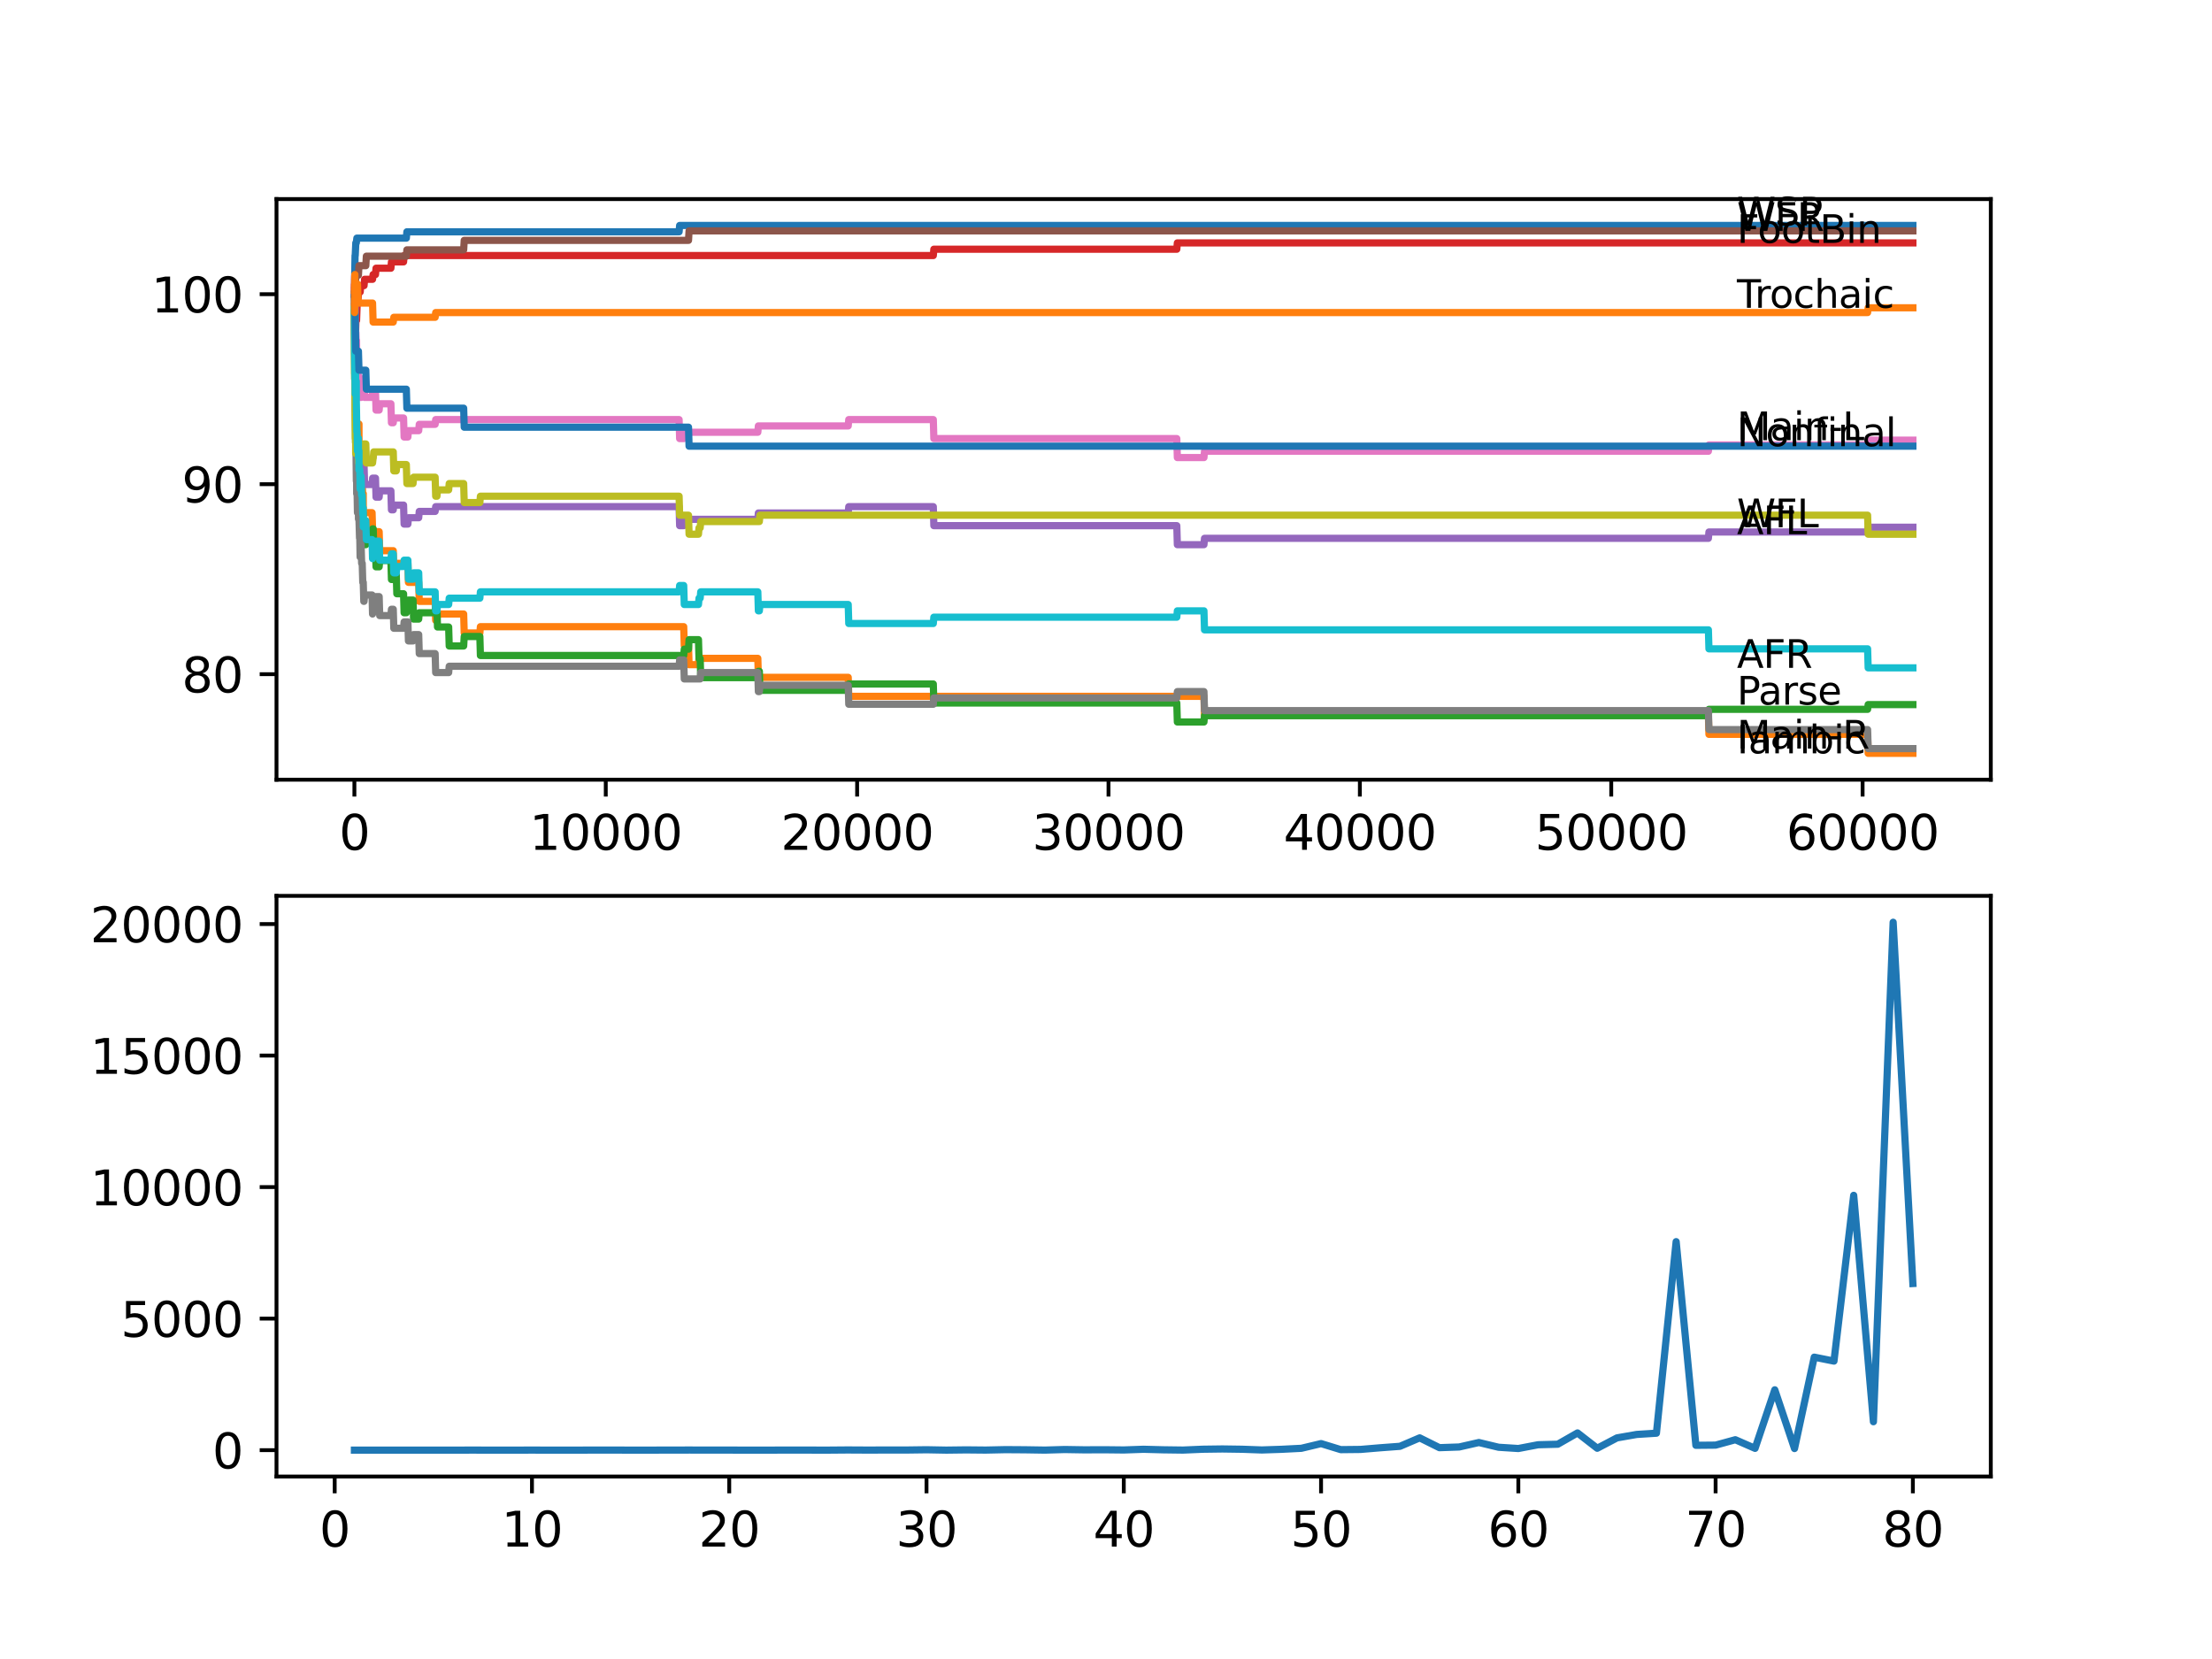 <?xml version="1.0" encoding="utf-8" standalone="no"?>
<!DOCTYPE svg PUBLIC "-//W3C//DTD SVG 1.1//EN"
  "http://www.w3.org/Graphics/SVG/1.1/DTD/svg11.dtd">
<svg xmlns:xlink="http://www.w3.org/1999/xlink" width="460.8pt" height="345.6pt" viewBox="0 0 460.8 345.6" xmlns="http://www.w3.org/2000/svg" version="1.1">
 <defs>
  <style type="text/css">*{stroke-linejoin: round; stroke-linecap: butt}</style>
 </defs>
 <g id="figure_1">
  <g id="patch_1">
   <path d="M 0 345.6 
L 460.8 345.6 
L 460.8 0 
L 0 0 
z
" style="fill: #ffffff"/>
  </g>
  <g id="axes_1">
   <g id="patch_2">
    <path d="M 57.6 162.432 
L 414.72 162.432 
L 414.72 41.472 
L 57.6 41.472 
z
" style="fill: #ffffff"/>
   </g>
   <g id="matplotlib.axis_1">
    <g id="xtick_1">
     <g id="line2d_1">
      <defs>
       <path id="m7c40f6a320" d="M 0 0 
L 0 3.5 
" style="stroke: #000000; stroke-width: 0.8"/>
      </defs>
      <g>
       <use xlink:href="#m7c40f6a320" x="73.827" y="162.432" style="stroke: #000000; stroke-width: 0.8"/>
      </g>
     </g>
     <g id="text_1">
      <!-- 0 -->
      <g transform="translate(70.646 177.03)scale(0.1 -0.1)">
       <defs>
        <path id="DejaVuSans-30" d="M 2034 4250 
Q 1547 4250 1301 3770 
Q 1056 3291 1056 2328 
Q 1056 1369 1301 889 
Q 1547 409 2034 409 
Q 2525 409 2770 889 
Q 3016 1369 3016 2328 
Q 3016 3291 2770 3770 
Q 2525 4250 2034 4250 
z
M 2034 4750 
Q 2819 4750 3233 4129 
Q 3647 3509 3647 2328 
Q 3647 1150 3233 529 
Q 2819 -91 2034 -91 
Q 1250 -91 836 529 
Q 422 1150 422 2328 
Q 422 3509 836 4129 
Q 1250 4750 2034 4750 
z
" transform="scale(0.016)"/>
       </defs>
       <use xlink:href="#DejaVuSans-30"/>
      </g>
     </g>
    </g>
    <g id="xtick_2">
     <g id="line2d_2">
      <g>
       <use xlink:href="#m7c40f6a320" x="126.192" y="162.432" style="stroke: #000000; stroke-width: 0.8"/>
      </g>
     </g>
     <g id="text_2">
      <!-- 10000 -->
      <g transform="translate(110.286 177.03)scale(0.1 -0.1)">
       <defs>
        <path id="DejaVuSans-31" d="M 794 531 
L 1825 531 
L 1825 4091 
L 703 3866 
L 703 4441 
L 1819 4666 
L 2450 4666 
L 2450 531 
L 3481 531 
L 3481 0 
L 794 0 
L 794 531 
z
" transform="scale(0.016)"/>
       </defs>
       <use xlink:href="#DejaVuSans-31"/>
       <use xlink:href="#DejaVuSans-30" x="63.623"/>
       <use xlink:href="#DejaVuSans-30" x="127.246"/>
       <use xlink:href="#DejaVuSans-30" x="190.869"/>
       <use xlink:href="#DejaVuSans-30" x="254.492"/>
      </g>
     </g>
    </g>
    <g id="xtick_3">
     <g id="line2d_3">
      <g>
       <use xlink:href="#m7c40f6a320" x="178.556" y="162.432" style="stroke: #000000; stroke-width: 0.8"/>
      </g>
     </g>
     <g id="text_3">
      <!-- 20000 -->
      <g transform="translate(162.65 177.03)scale(0.1 -0.1)">
       <defs>
        <path id="DejaVuSans-32" d="M 1228 531 
L 3431 531 
L 3431 0 
L 469 0 
L 469 531 
Q 828 903 1448 1529 
Q 2069 2156 2228 2338 
Q 2531 2678 2651 2914 
Q 2772 3150 2772 3378 
Q 2772 3750 2511 3984 
Q 2250 4219 1831 4219 
Q 1534 4219 1204 4116 
Q 875 4013 500 3803 
L 500 4441 
Q 881 4594 1212 4672 
Q 1544 4750 1819 4750 
Q 2544 4750 2975 4387 
Q 3406 4025 3406 3419 
Q 3406 3131 3298 2873 
Q 3191 2616 2906 2266 
Q 2828 2175 2409 1742 
Q 1991 1309 1228 531 
z
" transform="scale(0.016)"/>
       </defs>
       <use xlink:href="#DejaVuSans-32"/>
       <use xlink:href="#DejaVuSans-30" x="63.623"/>
       <use xlink:href="#DejaVuSans-30" x="127.246"/>
       <use xlink:href="#DejaVuSans-30" x="190.869"/>
       <use xlink:href="#DejaVuSans-30" x="254.492"/>
      </g>
     </g>
    </g>
    <g id="xtick_4">
     <g id="line2d_4">
      <g>
       <use xlink:href="#m7c40f6a320" x="230.921" y="162.432" style="stroke: #000000; stroke-width: 0.8"/>
      </g>
     </g>
     <g id="text_4">
      <!-- 30000 -->
      <g transform="translate(215.015 177.03)scale(0.1 -0.1)">
       <defs>
        <path id="DejaVuSans-33" d="M 2597 2516 
Q 3050 2419 3304 2112 
Q 3559 1806 3559 1356 
Q 3559 666 3084 287 
Q 2609 -91 1734 -91 
Q 1441 -91 1130 -33 
Q 819 25 488 141 
L 488 750 
Q 750 597 1062 519 
Q 1375 441 1716 441 
Q 2309 441 2620 675 
Q 2931 909 2931 1356 
Q 2931 1769 2642 2001 
Q 2353 2234 1838 2234 
L 1294 2234 
L 1294 2753 
L 1863 2753 
Q 2328 2753 2575 2939 
Q 2822 3125 2822 3475 
Q 2822 3834 2567 4026 
Q 2313 4219 1838 4219 
Q 1578 4219 1281 4162 
Q 984 4106 628 3988 
L 628 4550 
Q 988 4650 1302 4700 
Q 1616 4750 1894 4750 
Q 2613 4750 3031 4423 
Q 3450 4097 3450 3541 
Q 3450 3153 3228 2886 
Q 3006 2619 2597 2516 
z
" transform="scale(0.016)"/>
       </defs>
       <use xlink:href="#DejaVuSans-33"/>
       <use xlink:href="#DejaVuSans-30" x="63.623"/>
       <use xlink:href="#DejaVuSans-30" x="127.246"/>
       <use xlink:href="#DejaVuSans-30" x="190.869"/>
       <use xlink:href="#DejaVuSans-30" x="254.492"/>
      </g>
     </g>
    </g>
    <g id="xtick_5">
     <g id="line2d_5">
      <g>
       <use xlink:href="#m7c40f6a320" x="283.285" y="162.432" style="stroke: #000000; stroke-width: 0.8"/>
      </g>
     </g>
     <g id="text_5">
      <!-- 40000 -->
      <g transform="translate(267.379 177.03)scale(0.1 -0.1)">
       <defs>
        <path id="DejaVuSans-34" d="M 2419 4116 
L 825 1625 
L 2419 1625 
L 2419 4116 
z
M 2253 4666 
L 3047 4666 
L 3047 1625 
L 3713 1625 
L 3713 1100 
L 3047 1100 
L 3047 0 
L 2419 0 
L 2419 1100 
L 313 1100 
L 313 1709 
L 2253 4666 
z
" transform="scale(0.016)"/>
       </defs>
       <use xlink:href="#DejaVuSans-34"/>
       <use xlink:href="#DejaVuSans-30" x="63.623"/>
       <use xlink:href="#DejaVuSans-30" x="127.246"/>
       <use xlink:href="#DejaVuSans-30" x="190.869"/>
       <use xlink:href="#DejaVuSans-30" x="254.492"/>
      </g>
     </g>
    </g>
    <g id="xtick_6">
     <g id="line2d_6">
      <g>
       <use xlink:href="#m7c40f6a320" x="335.65" y="162.432" style="stroke: #000000; stroke-width: 0.8"/>
      </g>
     </g>
     <g id="text_6">
      <!-- 50000 -->
      <g transform="translate(319.744 177.03)scale(0.1 -0.1)">
       <defs>
        <path id="DejaVuSans-35" d="M 691 4666 
L 3169 4666 
L 3169 4134 
L 1269 4134 
L 1269 2991 
Q 1406 3038 1543 3061 
Q 1681 3084 1819 3084 
Q 2600 3084 3056 2656 
Q 3513 2228 3513 1497 
Q 3513 744 3044 326 
Q 2575 -91 1722 -91 
Q 1428 -91 1123 -41 
Q 819 9 494 109 
L 494 744 
Q 775 591 1075 516 
Q 1375 441 1709 441 
Q 2250 441 2565 725 
Q 2881 1009 2881 1497 
Q 2881 1984 2565 2268 
Q 2250 2553 1709 2553 
Q 1456 2553 1204 2497 
Q 953 2441 691 2322 
L 691 4666 
z
" transform="scale(0.016)"/>
       </defs>
       <use xlink:href="#DejaVuSans-35"/>
       <use xlink:href="#DejaVuSans-30" x="63.623"/>
       <use xlink:href="#DejaVuSans-30" x="127.246"/>
       <use xlink:href="#DejaVuSans-30" x="190.869"/>
       <use xlink:href="#DejaVuSans-30" x="254.492"/>
      </g>
     </g>
    </g>
    <g id="xtick_7">
     <g id="line2d_7">
      <g>
       <use xlink:href="#m7c40f6a320" x="388.014" y="162.432" style="stroke: #000000; stroke-width: 0.8"/>
      </g>
     </g>
     <g id="text_7">
      <!-- 60000 -->
      <g transform="translate(372.108 177.03)scale(0.1 -0.1)">
       <defs>
        <path id="DejaVuSans-36" d="M 2113 2584 
Q 1688 2584 1439 2293 
Q 1191 2003 1191 1497 
Q 1191 994 1439 701 
Q 1688 409 2113 409 
Q 2538 409 2786 701 
Q 3034 994 3034 1497 
Q 3034 2003 2786 2293 
Q 2538 2584 2113 2584 
z
M 3366 4563 
L 3366 3988 
Q 3128 4100 2886 4159 
Q 2644 4219 2406 4219 
Q 1781 4219 1451 3797 
Q 1122 3375 1075 2522 
Q 1259 2794 1537 2939 
Q 1816 3084 2150 3084 
Q 2853 3084 3261 2657 
Q 3669 2231 3669 1497 
Q 3669 778 3244 343 
Q 2819 -91 2113 -91 
Q 1303 -91 875 529 
Q 447 1150 447 2328 
Q 447 3434 972 4092 
Q 1497 4750 2381 4750 
Q 2619 4750 2861 4703 
Q 3103 4656 3366 4563 
z
" transform="scale(0.016)"/>
       </defs>
       <use xlink:href="#DejaVuSans-36"/>
       <use xlink:href="#DejaVuSans-30" x="63.623"/>
       <use xlink:href="#DejaVuSans-30" x="127.246"/>
       <use xlink:href="#DejaVuSans-30" x="190.869"/>
       <use xlink:href="#DejaVuSans-30" x="254.492"/>
      </g>
     </g>
    </g>
   </g>
   <g id="matplotlib.axis_2">
    <g id="ytick_1">
     <g id="line2d_8">
      <defs>
       <path id="m84efe29b9f" d="M 0 0 
L -3.5 0 
" style="stroke: #000000; stroke-width: 0.8"/>
      </defs>
      <g>
       <use xlink:href="#m84efe29b9f" x="57.6" y="140.443" style="stroke: #000000; stroke-width: 0.8"/>
      </g>
     </g>
     <g id="text_8">
      <!-- 80 -->
      <g transform="translate(37.875 144.242)scale(0.1 -0.1)">
       <defs>
        <path id="DejaVuSans-38" d="M 2034 2216 
Q 1584 2216 1326 1975 
Q 1069 1734 1069 1313 
Q 1069 891 1326 650 
Q 1584 409 2034 409 
Q 2484 409 2743 651 
Q 3003 894 3003 1313 
Q 3003 1734 2745 1975 
Q 2488 2216 2034 2216 
z
M 1403 2484 
Q 997 2584 770 2862 
Q 544 3141 544 3541 
Q 544 4100 942 4425 
Q 1341 4750 2034 4750 
Q 2731 4750 3128 4425 
Q 3525 4100 3525 3541 
Q 3525 3141 3298 2862 
Q 3072 2584 2669 2484 
Q 3125 2378 3379 2068 
Q 3634 1759 3634 1313 
Q 3634 634 3220 271 
Q 2806 -91 2034 -91 
Q 1263 -91 848 271 
Q 434 634 434 1313 
Q 434 1759 690 2068 
Q 947 2378 1403 2484 
z
M 1172 3481 
Q 1172 3119 1398 2916 
Q 1625 2713 2034 2713 
Q 2441 2713 2670 2916 
Q 2900 3119 2900 3481 
Q 2900 3844 2670 4047 
Q 2441 4250 2034 4250 
Q 1625 4250 1398 4047 
Q 1172 3844 1172 3481 
z
" transform="scale(0.016)"/>
       </defs>
       <use xlink:href="#DejaVuSans-38"/>
       <use xlink:href="#DejaVuSans-30" x="63.623"/>
      </g>
     </g>
    </g>
    <g id="ytick_2">
     <g id="line2d_9">
      <g>
       <use xlink:href="#m84efe29b9f" x="57.6" y="100.864" style="stroke: #000000; stroke-width: 0.8"/>
      </g>
     </g>
     <g id="text_9">
      <!-- 90 -->
      <g transform="translate(37.875 104.663)scale(0.1 -0.1)">
       <defs>
        <path id="DejaVuSans-39" d="M 703 97 
L 703 672 
Q 941 559 1184 500 
Q 1428 441 1663 441 
Q 2288 441 2617 861 
Q 2947 1281 2994 2138 
Q 2813 1869 2534 1725 
Q 2256 1581 1919 1581 
Q 1219 1581 811 2004 
Q 403 2428 403 3163 
Q 403 3881 828 4315 
Q 1253 4750 1959 4750 
Q 2769 4750 3195 4129 
Q 3622 3509 3622 2328 
Q 3622 1225 3098 567 
Q 2575 -91 1691 -91 
Q 1453 -91 1209 -44 
Q 966 3 703 97 
z
M 1959 2075 
Q 2384 2075 2632 2365 
Q 2881 2656 2881 3163 
Q 2881 3666 2632 3958 
Q 2384 4250 1959 4250 
Q 1534 4250 1286 3958 
Q 1038 3666 1038 3163 
Q 1038 2656 1286 2365 
Q 1534 2075 1959 2075 
z
" transform="scale(0.016)"/>
       </defs>
       <use xlink:href="#DejaVuSans-39"/>
       <use xlink:href="#DejaVuSans-30" x="63.623"/>
      </g>
     </g>
    </g>
    <g id="ytick_3">
     <g id="line2d_10">
      <g>
       <use xlink:href="#m84efe29b9f" x="57.6" y="61.285" style="stroke: #000000; stroke-width: 0.8"/>
      </g>
     </g>
     <g id="text_10">
      <!-- 100 -->
      <g transform="translate(31.512 65.084)scale(0.1 -0.1)">
       <use xlink:href="#DejaVuSans-31"/>
       <use xlink:href="#DejaVuSans-30" x="63.623"/>
       <use xlink:href="#DejaVuSans-30" x="127.246"/>
      </g>
     </g>
    </g>
   </g>
   <g id="line2d_11">
    <path d="M 73.833 60.493 
L 73.838 60.493 
L 73.964 53.237 
L 74 53.237 
L 74.121 50.598 
L 74.225 50.598 
L 74.341 49.609 
L 84.646 49.609 
L 84.761 48.289 
L 141.467 48.289 
L 141.582 46.97 
L 398.487 46.97 
L 398.487 46.97 
" clip-path="url(#p6750ab614d)" style="fill: none; stroke: #1f77b4; stroke-width: 1.5; stroke-linecap: square"/>
   </g>
   <g id="line2d_12">
    <path d="M 73.833 65.242 
L 73.848 65.242 
L 73.88 63.264 
L 73.979 83.053 
L 74 83.053 
L 74.074 81.734 
L 74.079 85.692 
L 74.1 85.692 
L 74.22 85.692 
L 74.335 89.65 
L 74.393 89.65 
L 74.477 93.607 
L 74.503 89.65 
L 74.744 89.65 
L 74.781 88.33 
L 74.786 92.288 
L 74.843 92.288 
L 74.953 92.288 
L 75.069 96.246 
L 75.22 96.246 
L 75.336 100.204 
L 75.456 100.204 
L 75.571 104.162 
L 75.634 104.162 
L 75.671 102.843 
L 75.676 106.8 
L 75.734 106.8 
L 77.509 106.8 
L 77.624 110.758 
L 78.985 110.758 
L 79.101 114.716 
L 81.923 114.716 
L 82.038 118.674 
L 82.551 118.674 
L 82.667 117.355 
L 84.971 117.355 
L 85.086 121.313 
L 87.222 121.313 
L 87.338 125.271 
L 90.647 125.271 
L 90.762 129.229 
L 91.024 129.229 
L 91.139 127.909 
L 96.59 127.909 
L 96.706 131.867 
L 99.963 131.867 
L 100.078 130.548 
L 142.43 130.548 
L 142.545 134.506 
L 143.43 134.506 
L 143.546 138.464 
L 145.504 138.464 
L 145.619 137.144 
L 157.867 137.144 
L 157.982 141.102 
L 176.698 141.102 
L 176.813 145.06 
L 250.804 145.06 
L 250.919 149.018 
L 355.889 149.018 
L 356.004 152.976 
L 389.056 152.976 
L 389.172 156.934 
L 398.487 156.934 
L 398.487 156.934 
" clip-path="url(#p6750ab614d)" style="fill: none; stroke: #ff7f0e; stroke-width: 1.5; stroke-linecap: square"/>
   </g>
   <g id="line2d_13">
    <path d="M 73.833 60.493 
L 73.89 78.963 
L 73.964 76.325 
L 73.974 76.325 
L 74.074 92.156 
L 74.1 90.045 
L 74.142 90.045 
L 74.22 94.003 
L 74.252 91.694 
L 74.278 91.694 
L 74.393 95.652 
L 74.466 94.333 
L 74.472 98.291 
L 74.493 98.291 
L 74.602 98.291 
L 74.665 102.249 
L 74.712 100.27 
L 74.744 100.27 
L 74.781 104.228 
L 74.854 102.908 
L 74.953 102.908 
L 75.021 101.589 
L 75.027 105.547 
L 75.037 105.547 
L 75.152 109.505 
L 75.22 109.505 
L 75.336 108.186 
L 75.456 108.186 
L 75.571 106.866 
L 75.634 106.866 
L 75.671 110.824 
L 75.744 109.505 
L 75.838 109.505 
L 75.953 113.463 
L 76.205 113.463 
L 76.32 111.484 
L 77.509 111.484 
L 77.624 110.165 
L 77.75 110.165 
L 77.865 114.123 
L 78.221 114.123 
L 78.336 118.08 
L 78.985 118.08 
L 79.101 116.761 
L 81.431 116.761 
L 81.546 120.719 
L 81.923 120.719 
L 82.038 119.73 
L 82.551 119.73 
L 82.667 123.687 
L 84.07 123.687 
L 84.185 127.645 
L 84.646 127.645 
L 84.761 126.326 
L 84.971 126.326 
L 85.086 125.007 
L 86.044 125.007 
L 86.159 128.965 
L 87.222 128.965 
L 87.338 127.645 
L 90.647 127.645 
L 90.762 126.656 
L 91.024 126.656 
L 91.139 130.614 
L 93.464 130.614 
L 93.579 134.572 
L 96.59 134.572 
L 96.706 132.593 
L 99.963 132.593 
L 100.078 136.551 
L 142.43 136.551 
L 142.545 135.231 
L 143.43 135.231 
L 143.546 133.252 
L 145.504 133.252 
L 145.619 137.21 
L 145.86 137.21 
L 145.975 141.168 
L 157.867 141.168 
L 157.982 139.849 
L 158.187 139.849 
L 158.302 143.807 
L 176.698 143.807 
L 176.813 142.487 
L 194.423 142.487 
L 194.538 146.445 
L 245.148 146.445 
L 245.264 150.403 
L 250.804 150.403 
L 250.919 149.084 
L 355.889 149.084 
L 356.004 147.765 
L 389.056 147.765 
L 389.172 146.775 
L 398.487 146.775 
L 398.487 146.775 
" clip-path="url(#p6750ab614d)" style="fill: none; stroke: #2ca02c; stroke-width: 1.5; stroke-linecap: square"/>
   </g>
   <g id="line2d_14">
    <path d="M 73.833 61.285 
L 73.843 61.285 
L 73.854 59.306 
L 73.901 69.86 
L 73.906 69.86 
L 73.911 69.86 
L 73.995 74.148 
L 74.021 71.509 
L 74.147 66.76 
L 74.278 66.76 
L 74.398 63.461 
L 74.466 63.461 
L 74.582 62.142 
L 74.602 62.142 
L 74.718 60.823 
L 75.037 60.823 
L 75.152 59.504 
L 75.838 59.504 
L 75.953 58.184 
L 77.608 58.184 
L 77.723 57.195 
L 78.221 57.195 
L 78.336 55.875 
L 81.431 55.875 
L 81.546 54.556 
L 84.07 54.556 
L 84.185 53.237 
L 194.423 53.237 
L 194.538 51.918 
L 245.148 51.918 
L 245.264 50.598 
L 398.487 50.598 
L 398.487 50.598 
" clip-path="url(#p6750ab614d)" style="fill: none; stroke: #d62728; stroke-width: 1.5; stroke-linecap: square"/>
   </g>
   <g id="line2d_15">
    <path d="M 73.833 60.493 
L 73.875 60.493 
L 74.011 80.283 
L 74.021 80.283 
L 74.147 91.365 
L 74.22 91.365 
L 74.278 89.056 
L 74.283 93.014 
L 74.32 93.014 
L 74.393 93.014 
L 74.466 91.694 
L 74.472 95.652 
L 74.493 95.652 
L 74.602 95.652 
L 74.718 99.61 
L 74.781 99.61 
L 74.896 98.291 
L 74.953 98.291 
L 75.037 96.972 
L 75.042 100.93 
L 75.053 100.93 
L 75.22 100.93 
L 75.336 99.61 
L 75.456 99.61 
L 75.571 98.291 
L 75.671 98.291 
L 75.786 96.972 
L 75.838 96.972 
L 75.953 100.93 
L 77.509 100.93 
L 77.624 99.61 
L 78.221 99.61 
L 78.336 103.568 
L 78.985 103.568 
L 79.101 102.249 
L 81.431 102.249 
L 81.546 106.207 
L 81.923 106.207 
L 82.038 105.217 
L 84.07 105.217 
L 84.185 109.175 
L 84.971 109.175 
L 85.086 107.856 
L 87.222 107.856 
L 87.338 106.537 
L 90.647 106.537 
L 90.762 105.547 
L 141.467 105.547 
L 141.582 109.505 
L 142.43 109.505 
L 142.545 108.186 
L 157.867 108.186 
L 157.982 106.866 
L 176.698 106.866 
L 176.813 105.547 
L 194.423 105.547 
L 194.538 109.505 
L 245.148 109.505 
L 245.264 113.463 
L 250.804 113.463 
L 250.919 112.144 
L 355.889 112.144 
L 356.004 110.824 
L 389.056 110.824 
L 389.172 109.835 
L 398.487 109.835 
L 398.487 109.835 
" clip-path="url(#p6750ab614d)" style="fill: none; stroke: #9467bd; stroke-width: 1.5; stroke-linecap: square"/>
   </g>
   <g id="line2d_16">
    <path d="M 73.833 61.285 
L 73.859 61.285 
L 73.974 59.965 
L 74 59.965 
L 74.121 57.327 
L 74.665 57.327 
L 74.781 55.348 
L 76.205 55.348 
L 76.32 53.369 
L 84.646 53.369 
L 84.761 52.049 
L 96.59 52.049 
L 96.706 50.071 
L 143.43 50.071 
L 143.546 48.092 
L 398.487 48.092 
L 398.487 48.092 
" clip-path="url(#p6750ab614d)" style="fill: none; stroke: #8c564b; stroke-width: 1.5; stroke-linecap: square"/>
   </g>
   <g id="line2d_17">
    <path d="M 73.833 60.493 
L 73.848 60.493 
L 73.875 57.525 
L 73.88 61.482 
L 73.953 61.482 
L 74.037 77.974 
L 74.079 73.224 
L 74.115 73.224 
L 74.142 69.266 
L 74.225 71.905 
L 74.278 70.915 
L 74.283 74.873 
L 74.32 74.873 
L 74.393 74.873 
L 74.466 73.554 
L 74.472 77.512 
L 74.493 77.512 
L 74.602 77.512 
L 74.718 81.47 
L 74.781 81.47 
L 74.896 80.151 
L 74.953 80.151 
L 75.037 78.831 
L 75.042 82.789 
L 75.053 82.789 
L 75.22 82.789 
L 75.336 81.47 
L 75.456 81.47 
L 75.571 80.151 
L 75.671 80.151 
L 75.786 78.831 
L 75.838 78.831 
L 75.953 82.789 
L 77.509 82.789 
L 77.624 81.47 
L 78.221 81.47 
L 78.336 85.428 
L 78.985 85.428 
L 79.101 84.108 
L 81.431 84.108 
L 81.546 88.066 
L 81.923 88.066 
L 82.038 87.077 
L 84.07 87.077 
L 84.185 91.035 
L 84.971 91.035 
L 85.086 89.715 
L 87.222 89.715 
L 87.338 88.396 
L 90.647 88.396 
L 90.762 87.407 
L 141.467 87.407 
L 141.582 91.365 
L 142.43 91.365 
L 142.545 90.045 
L 157.867 90.045 
L 157.982 88.726 
L 176.698 88.726 
L 176.813 87.407 
L 194.423 87.407 
L 194.538 91.365 
L 245.148 91.365 
L 245.264 95.323 
L 250.804 95.323 
L 250.919 94.003 
L 355.889 94.003 
L 356.004 92.684 
L 389.056 92.684 
L 389.172 91.694 
L 398.487 91.694 
L 398.487 91.694 
" clip-path="url(#p6750ab614d)" style="fill: none; stroke: #e377c2; stroke-width: 1.5; stroke-linecap: square"/>
   </g>
   <g id="line2d_18">
    <path d="M 73.833 65.242 
L 73.838 65.242 
L 73.927 80.085 
L 73.964 77.776 
L 73.974 77.776 
L 74.1 89.65 
L 74.115 89.65 
L 74.236 100.204 
L 74.278 100.204 
L 74.294 98.885 
L 74.299 102.843 
L 74.377 102.843 
L 74.393 102.843 
L 74.466 106.8 
L 74.503 105.481 
L 74.602 105.481 
L 74.665 104.162 
L 74.671 108.12 
L 74.702 108.12 
L 74.781 108.12 
L 74.896 112.078 
L 74.953 112.078 
L 75.021 116.036 
L 75.063 113.397 
L 75.22 113.397 
L 75.336 117.355 
L 75.456 117.355 
L 75.571 121.313 
L 75.671 121.313 
L 75.786 125.271 
L 75.838 125.271 
L 75.953 123.951 
L 77.509 123.951 
L 77.608 127.909 
L 77.619 126.92 
L 77.75 126.92 
L 77.865 125.6 
L 78.221 125.6 
L 78.336 124.281 
L 78.985 124.281 
L 79.101 128.239 
L 81.431 128.239 
L 81.546 126.92 
L 81.923 126.92 
L 82.038 130.878 
L 84.07 130.878 
L 84.185 129.558 
L 84.971 129.558 
L 85.086 133.516 
L 86.044 133.516 
L 86.159 132.197 
L 87.222 132.197 
L 87.338 136.155 
L 90.647 136.155 
L 90.762 140.113 
L 93.464 140.113 
L 93.579 138.793 
L 141.467 138.793 
L 141.582 137.474 
L 142.43 137.474 
L 142.545 141.432 
L 145.86 141.432 
L 145.975 140.113 
L 157.867 140.113 
L 157.982 144.071 
L 158.187 144.071 
L 158.302 142.751 
L 176.698 142.751 
L 176.813 146.709 
L 194.423 146.709 
L 194.538 145.39 
L 245.148 145.39 
L 245.264 144.071 
L 250.804 144.071 
L 250.919 148.029 
L 355.889 148.029 
L 356.004 151.986 
L 389.056 151.986 
L 389.172 155.944 
L 398.487 155.944 
L 398.487 155.944 
" clip-path="url(#p6750ab614d)" style="fill: none; stroke: #7f7f7f; stroke-width: 1.5; stroke-linecap: square"/>
   </g>
   <g id="line2d_19">
    <path d="M 73.833 65.242 
L 73.838 63.923 
L 73.88 77.776 
L 73.896 76.457 
L 74.021 91.299 
L 74.074 91.299 
L 74.089 90.507 
L 74.095 94.465 
L 74.163 94.465 
L 74.294 94.465 
L 74.409 92.486 
L 74.665 92.486 
L 74.744 96.444 
L 74.775 95.125 
L 75.021 95.125 
L 75.137 93.805 
L 75.634 93.805 
L 75.749 92.486 
L 76.205 92.486 
L 76.32 96.444 
L 77.608 96.444 
L 77.723 95.454 
L 77.75 95.454 
L 77.865 94.135 
L 81.923 94.135 
L 82.038 98.093 
L 82.551 98.093 
L 82.667 96.774 
L 84.646 96.774 
L 84.761 100.732 
L 86.044 100.732 
L 86.159 99.412 
L 90.647 99.412 
L 90.762 103.37 
L 91.024 103.37 
L 91.139 102.051 
L 93.464 102.051 
L 93.579 100.732 
L 96.59 100.732 
L 96.706 104.69 
L 99.963 104.69 
L 100.078 103.37 
L 141.467 103.37 
L 141.582 107.328 
L 143.43 107.328 
L 143.546 111.286 
L 145.504 111.286 
L 145.619 109.967 
L 145.86 109.967 
L 145.975 108.647 
L 158.187 108.647 
L 158.302 107.328 
L 389.056 107.328 
L 389.172 111.286 
L 398.487 111.286 
L 398.487 111.286 
" clip-path="url(#p6750ab614d)" style="fill: none; stroke: #bcbd22; stroke-width: 1.5; stroke-linecap: square"/>
   </g>
   <g id="line2d_20">
    <path d="M 73.833 65.242 
L 73.838 63.923 
L 73.885 73.818 
L 73.896 73.818 
L 73.995 82.064 
L 74.011 79.425 
L 74.021 79.425 
L 74.074 76.786 
L 74.079 80.744 
L 74.126 80.744 
L 74.142 80.744 
L 74.22 79.425 
L 74.225 83.383 
L 74.341 89.979 
L 74.393 89.979 
L 74.466 93.937 
L 74.503 92.618 
L 74.602 92.618 
L 74.665 91.299 
L 74.671 95.257 
L 74.702 95.257 
L 74.744 95.257 
L 74.781 93.937 
L 74.786 97.895 
L 74.843 97.895 
L 74.953 97.895 
L 75.021 101.853 
L 75.063 99.214 
L 75.22 99.214 
L 75.336 103.172 
L 75.456 103.172 
L 75.571 107.13 
L 75.634 107.13 
L 75.671 105.811 
L 75.676 109.769 
L 75.734 109.769 
L 75.838 109.769 
L 75.953 108.45 
L 76.205 108.45 
L 76.32 112.407 
L 77.509 112.407 
L 77.608 116.365 
L 77.619 115.376 
L 77.75 115.376 
L 77.865 114.057 
L 78.221 114.057 
L 78.336 112.737 
L 78.985 112.737 
L 79.101 116.695 
L 81.431 116.695 
L 81.546 115.376 
L 81.923 115.376 
L 82.038 119.334 
L 82.551 119.334 
L 82.667 118.014 
L 84.07 118.014 
L 84.185 116.695 
L 84.971 116.695 
L 85.086 120.653 
L 86.044 120.653 
L 86.159 119.334 
L 87.222 119.334 
L 87.338 123.292 
L 90.647 123.292 
L 90.762 127.25 
L 91.024 127.25 
L 91.139 125.93 
L 93.464 125.93 
L 93.579 124.611 
L 99.963 124.611 
L 100.078 123.292 
L 141.467 123.292 
L 141.582 121.972 
L 142.43 121.972 
L 142.545 125.93 
L 145.504 125.93 
L 145.619 124.611 
L 145.86 124.611 
L 145.975 123.292 
L 157.867 123.292 
L 157.982 127.25 
L 158.187 127.25 
L 158.302 125.93 
L 176.698 125.93 
L 176.813 129.888 
L 194.423 129.888 
L 194.538 128.569 
L 245.148 128.569 
L 245.264 127.25 
L 250.804 127.25 
L 250.919 131.207 
L 355.889 131.207 
L 356.004 135.165 
L 389.056 135.165 
L 389.172 139.123 
L 398.487 139.123 
L 398.487 139.123 
" clip-path="url(#p6750ab614d)" style="fill: none; stroke: #17becf; stroke-width: 1.5; stroke-linecap: square"/>
   </g>
   <g id="line2d_21">
    <path d="M 73.833 61.285 
L 73.859 61.285 
L 73.974 65.242 
L 74 65.242 
L 74.121 73.158 
L 74.665 73.158 
L 74.781 77.116 
L 76.205 77.116 
L 76.32 81.074 
L 84.646 81.074 
L 84.761 85.032 
L 96.59 85.032 
L 96.706 88.99 
L 143.43 88.99 
L 143.546 92.948 
L 398.487 92.948 
L 398.487 92.948 
" clip-path="url(#p6750ab614d)" style="fill: none; stroke: #1f77b4; stroke-width: 1.5; stroke-linecap: square"/>
   </g>
   <g id="line2d_22">
    <path d="M 73.833 60.493 
L 73.927 57.195 
L 73.875 65.111 
L 73.937 61.153 
L 73.974 61.153 
L 74.089 59.174 
L 74.477 59.174 
L 74.592 63.132 
L 77.608 63.132 
L 77.723 67.09 
L 81.923 67.09 
L 82.038 66.1 
L 90.647 66.1 
L 90.762 65.111 
L 389.056 65.111 
L 389.172 64.121 
L 398.487 64.121 
L 398.487 64.121 
" clip-path="url(#p6750ab614d)" style="fill: none; stroke: #ff7f0e; stroke-width: 1.5; stroke-linecap: square"/>
   </g>
   <g id="patch_3">
    <path d="M 57.6 162.432 
L 57.6 41.472 
" style="fill: none; stroke: #000000; stroke-width: 0.8; stroke-linejoin: miter; stroke-linecap: square"/>
   </g>
   <g id="patch_4">
    <path d="M 414.72 162.432 
L 414.72 41.472 
" style="fill: none; stroke: #000000; stroke-width: 0.8; stroke-linejoin: miter; stroke-linecap: square"/>
   </g>
   <g id="patch_5">
    <path d="M 57.6 162.432 
L 414.72 162.432 
" style="fill: none; stroke: #000000; stroke-width: 0.8; stroke-linejoin: miter; stroke-linecap: square"/>
   </g>
   <g id="patch_6">
    <path d="M 57.6 41.472 
L 414.72 41.472 
" style="fill: none; stroke: #000000; stroke-width: 0.8; stroke-linejoin: miter; stroke-linecap: square"/>
   </g>
   <g id="text_11">
    <!-- WSP -->
    <g transform="translate(361.832 46.97)scale(0.08 -0.08)">
     <defs>
      <path id="DejaVuSans-57" d="M 213 4666 
L 850 4666 
L 1831 722 
L 2809 4666 
L 3519 4666 
L 4500 722 
L 5478 4666 
L 6119 4666 
L 4947 0 
L 4153 0 
L 3169 4050 
L 2175 0 
L 1381 0 
L 213 4666 
z
" transform="scale(0.016)"/>
      <path id="DejaVuSans-53" d="M 3425 4513 
L 3425 3897 
Q 3066 4069 2747 4153 
Q 2428 4238 2131 4238 
Q 1616 4238 1336 4038 
Q 1056 3838 1056 3469 
Q 1056 3159 1242 3001 
Q 1428 2844 1947 2747 
L 2328 2669 
Q 3034 2534 3370 2195 
Q 3706 1856 3706 1288 
Q 3706 609 3251 259 
Q 2797 -91 1919 -91 
Q 1588 -91 1214 -16 
Q 841 59 441 206 
L 441 856 
Q 825 641 1194 531 
Q 1563 422 1919 422 
Q 2459 422 2753 634 
Q 3047 847 3047 1241 
Q 3047 1584 2836 1778 
Q 2625 1972 2144 2069 
L 1759 2144 
Q 1053 2284 737 2584 
Q 422 2884 422 3419 
Q 422 4038 858 4394 
Q 1294 4750 2059 4750 
Q 2388 4750 2728 4690 
Q 3069 4631 3425 4513 
z
" transform="scale(0.016)"/>
      <path id="DejaVuSans-50" d="M 1259 4147 
L 1259 2394 
L 2053 2394 
Q 2494 2394 2734 2622 
Q 2975 2850 2975 3272 
Q 2975 3691 2734 3919 
Q 2494 4147 2053 4147 
L 1259 4147 
z
M 628 4666 
L 2053 4666 
Q 2838 4666 3239 4311 
Q 3641 3956 3641 3272 
Q 3641 2581 3239 2228 
Q 2838 1875 2053 1875 
L 1259 1875 
L 1259 0 
L 628 0 
L 628 4666 
z
" transform="scale(0.016)"/>
     </defs>
     <use xlink:href="#DejaVuSans-57"/>
     <use xlink:href="#DejaVuSans-53" x="98.877"/>
     <use xlink:href="#DejaVuSans-50" x="162.354"/>
    </g>
   </g>
   <g id="text_12">
    <!-- Iambic -->
    <g transform="translate(361.832 156.934)scale(0.08 -0.08)">
     <defs>
      <path id="DejaVuSans-49" d="M 628 4666 
L 1259 4666 
L 1259 0 
L 628 0 
L 628 4666 
z
" transform="scale(0.016)"/>
      <path id="DejaVuSans-61" d="M 2194 1759 
Q 1497 1759 1228 1600 
Q 959 1441 959 1056 
Q 959 750 1161 570 
Q 1363 391 1709 391 
Q 2188 391 2477 730 
Q 2766 1069 2766 1631 
L 2766 1759 
L 2194 1759 
z
M 3341 1997 
L 3341 0 
L 2766 0 
L 2766 531 
Q 2569 213 2275 61 
Q 1981 -91 1556 -91 
Q 1019 -91 701 211 
Q 384 513 384 1019 
Q 384 1609 779 1909 
Q 1175 2209 1959 2209 
L 2766 2209 
L 2766 2266 
Q 2766 2663 2505 2880 
Q 2244 3097 1772 3097 
Q 1472 3097 1187 3025 
Q 903 2953 641 2809 
L 641 3341 
Q 956 3463 1253 3523 
Q 1550 3584 1831 3584 
Q 2591 3584 2966 3190 
Q 3341 2797 3341 1997 
z
" transform="scale(0.016)"/>
      <path id="DejaVuSans-6d" d="M 3328 2828 
Q 3544 3216 3844 3400 
Q 4144 3584 4550 3584 
Q 5097 3584 5394 3201 
Q 5691 2819 5691 2113 
L 5691 0 
L 5113 0 
L 5113 2094 
Q 5113 2597 4934 2840 
Q 4756 3084 4391 3084 
Q 3944 3084 3684 2787 
Q 3425 2491 3425 1978 
L 3425 0 
L 2847 0 
L 2847 2094 
Q 2847 2600 2669 2842 
Q 2491 3084 2119 3084 
Q 1678 3084 1418 2786 
Q 1159 2488 1159 1978 
L 1159 0 
L 581 0 
L 581 3500 
L 1159 3500 
L 1159 2956 
Q 1356 3278 1631 3431 
Q 1906 3584 2284 3584 
Q 2666 3584 2933 3390 
Q 3200 3197 3328 2828 
z
" transform="scale(0.016)"/>
      <path id="DejaVuSans-62" d="M 3116 1747 
Q 3116 2381 2855 2742 
Q 2594 3103 2138 3103 
Q 1681 3103 1420 2742 
Q 1159 2381 1159 1747 
Q 1159 1113 1420 752 
Q 1681 391 2138 391 
Q 2594 391 2855 752 
Q 3116 1113 3116 1747 
z
M 1159 2969 
Q 1341 3281 1617 3432 
Q 1894 3584 2278 3584 
Q 2916 3584 3314 3078 
Q 3713 2572 3713 1747 
Q 3713 922 3314 415 
Q 2916 -91 2278 -91 
Q 1894 -91 1617 61 
Q 1341 213 1159 525 
L 1159 0 
L 581 0 
L 581 4863 
L 1159 4863 
L 1159 2969 
z
" transform="scale(0.016)"/>
      <path id="DejaVuSans-69" d="M 603 3500 
L 1178 3500 
L 1178 0 
L 603 0 
L 603 3500 
z
M 603 4863 
L 1178 4863 
L 1178 4134 
L 603 4134 
L 603 4863 
z
" transform="scale(0.016)"/>
      <path id="DejaVuSans-63" d="M 3122 3366 
L 3122 2828 
Q 2878 2963 2633 3030 
Q 2388 3097 2138 3097 
Q 1578 3097 1268 2742 
Q 959 2388 959 1747 
Q 959 1106 1268 751 
Q 1578 397 2138 397 
Q 2388 397 2633 464 
Q 2878 531 3122 666 
L 3122 134 
Q 2881 22 2623 -34 
Q 2366 -91 2075 -91 
Q 1284 -91 818 406 
Q 353 903 353 1747 
Q 353 2603 823 3093 
Q 1294 3584 2113 3584 
Q 2378 3584 2631 3529 
Q 2884 3475 3122 3366 
z
" transform="scale(0.016)"/>
     </defs>
     <use xlink:href="#DejaVuSans-49"/>
     <use xlink:href="#DejaVuSans-61" x="29.492"/>
     <use xlink:href="#DejaVuSans-6d" x="90.771"/>
     <use xlink:href="#DejaVuSans-62" x="188.184"/>
     <use xlink:href="#DejaVuSans-69" x="251.66"/>
     <use xlink:href="#DejaVuSans-63" x="279.443"/>
    </g>
   </g>
   <g id="text_13">
    <!-- Parse -->
    <g transform="translate(361.832 146.775)scale(0.08 -0.08)">
     <defs>
      <path id="DejaVuSans-72" d="M 2631 2963 
Q 2534 3019 2420 3045 
Q 2306 3072 2169 3072 
Q 1681 3072 1420 2755 
Q 1159 2438 1159 1844 
L 1159 0 
L 581 0 
L 581 3500 
L 1159 3500 
L 1159 2956 
Q 1341 3275 1631 3429 
Q 1922 3584 2338 3584 
Q 2397 3584 2469 3576 
Q 2541 3569 2628 3553 
L 2631 2963 
z
" transform="scale(0.016)"/>
      <path id="DejaVuSans-73" d="M 2834 3397 
L 2834 2853 
Q 2591 2978 2328 3040 
Q 2066 3103 1784 3103 
Q 1356 3103 1142 2972 
Q 928 2841 928 2578 
Q 928 2378 1081 2264 
Q 1234 2150 1697 2047 
L 1894 2003 
Q 2506 1872 2764 1633 
Q 3022 1394 3022 966 
Q 3022 478 2636 193 
Q 2250 -91 1575 -91 
Q 1294 -91 989 -36 
Q 684 19 347 128 
L 347 722 
Q 666 556 975 473 
Q 1284 391 1588 391 
Q 1994 391 2212 530 
Q 2431 669 2431 922 
Q 2431 1156 2273 1281 
Q 2116 1406 1581 1522 
L 1381 1569 
Q 847 1681 609 1914 
Q 372 2147 372 2553 
Q 372 3047 722 3315 
Q 1072 3584 1716 3584 
Q 2034 3584 2315 3537 
Q 2597 3491 2834 3397 
z
" transform="scale(0.016)"/>
      <path id="DejaVuSans-65" d="M 3597 1894 
L 3597 1613 
L 953 1613 
Q 991 1019 1311 708 
Q 1631 397 2203 397 
Q 2534 397 2845 478 
Q 3156 559 3463 722 
L 3463 178 
Q 3153 47 2828 -22 
Q 2503 -91 2169 -91 
Q 1331 -91 842 396 
Q 353 884 353 1716 
Q 353 2575 817 3079 
Q 1281 3584 2069 3584 
Q 2775 3584 3186 3129 
Q 3597 2675 3597 1894 
z
M 3022 2063 
Q 3016 2534 2758 2815 
Q 2500 3097 2075 3097 
Q 1594 3097 1305 2825 
Q 1016 2553 972 2059 
L 3022 2063 
z
" transform="scale(0.016)"/>
     </defs>
     <use xlink:href="#DejaVuSans-50"/>
     <use xlink:href="#DejaVuSans-61" x="55.803"/>
     <use xlink:href="#DejaVuSans-72" x="117.082"/>
     <use xlink:href="#DejaVuSans-73" x="158.195"/>
     <use xlink:href="#DejaVuSans-65" x="210.295"/>
    </g>
   </g>
   <g id="text_14">
    <!-- FootBin -->
    <g transform="translate(361.832 50.598)scale(0.08 -0.08)">
     <defs>
      <path id="DejaVuSans-46" d="M 628 4666 
L 3309 4666 
L 3309 4134 
L 1259 4134 
L 1259 2759 
L 3109 2759 
L 3109 2228 
L 1259 2228 
L 1259 0 
L 628 0 
L 628 4666 
z
" transform="scale(0.016)"/>
      <path id="DejaVuSans-6f" d="M 1959 3097 
Q 1497 3097 1228 2736 
Q 959 2375 959 1747 
Q 959 1119 1226 758 
Q 1494 397 1959 397 
Q 2419 397 2687 759 
Q 2956 1122 2956 1747 
Q 2956 2369 2687 2733 
Q 2419 3097 1959 3097 
z
M 1959 3584 
Q 2709 3584 3137 3096 
Q 3566 2609 3566 1747 
Q 3566 888 3137 398 
Q 2709 -91 1959 -91 
Q 1206 -91 779 398 
Q 353 888 353 1747 
Q 353 2609 779 3096 
Q 1206 3584 1959 3584 
z
" transform="scale(0.016)"/>
      <path id="DejaVuSans-74" d="M 1172 4494 
L 1172 3500 
L 2356 3500 
L 2356 3053 
L 1172 3053 
L 1172 1153 
Q 1172 725 1289 603 
Q 1406 481 1766 481 
L 2356 481 
L 2356 0 
L 1766 0 
Q 1100 0 847 248 
Q 594 497 594 1153 
L 594 3053 
L 172 3053 
L 172 3500 
L 594 3500 
L 594 4494 
L 1172 4494 
z
" transform="scale(0.016)"/>
      <path id="DejaVuSans-42" d="M 1259 2228 
L 1259 519 
L 2272 519 
Q 2781 519 3026 730 
Q 3272 941 3272 1375 
Q 3272 1813 3026 2020 
Q 2781 2228 2272 2228 
L 1259 2228 
z
M 1259 4147 
L 1259 2741 
L 2194 2741 
Q 2656 2741 2882 2914 
Q 3109 3088 3109 3444 
Q 3109 3797 2882 3972 
Q 2656 4147 2194 4147 
L 1259 4147 
z
M 628 4666 
L 2241 4666 
Q 2963 4666 3353 4366 
Q 3744 4066 3744 3513 
Q 3744 3084 3544 2831 
Q 3344 2578 2956 2516 
Q 3422 2416 3680 2098 
Q 3938 1781 3938 1306 
Q 3938 681 3513 340 
Q 3088 0 2303 0 
L 628 0 
L 628 4666 
z
" transform="scale(0.016)"/>
      <path id="DejaVuSans-6e" d="M 3513 2113 
L 3513 0 
L 2938 0 
L 2938 2094 
Q 2938 2591 2744 2837 
Q 2550 3084 2163 3084 
Q 1697 3084 1428 2787 
Q 1159 2491 1159 1978 
L 1159 0 
L 581 0 
L 581 3500 
L 1159 3500 
L 1159 2956 
Q 1366 3272 1645 3428 
Q 1925 3584 2291 3584 
Q 2894 3584 3203 3211 
Q 3513 2838 3513 2113 
z
" transform="scale(0.016)"/>
     </defs>
     <use xlink:href="#DejaVuSans-46"/>
     <use xlink:href="#DejaVuSans-6f" x="53.895"/>
     <use xlink:href="#DejaVuSans-6f" x="115.076"/>
     <use xlink:href="#DejaVuSans-74" x="176.258"/>
     <use xlink:href="#DejaVuSans-42" x="215.467"/>
     <use xlink:href="#DejaVuSans-69" x="284.07"/>
     <use xlink:href="#DejaVuSans-6e" x="311.854"/>
    </g>
   </g>
   <g id="text_15">
    <!-- WFL -->
    <g transform="translate(361.832 109.835)scale(0.08 -0.08)">
     <defs>
      <path id="DejaVuSans-4c" d="M 628 4666 
L 1259 4666 
L 1259 531 
L 3531 531 
L 3531 0 
L 628 0 
L 628 4666 
z
" transform="scale(0.016)"/>
     </defs>
     <use xlink:href="#DejaVuSans-57"/>
     <use xlink:href="#DejaVuSans-46" x="98.877"/>
     <use xlink:href="#DejaVuSans-4c" x="156.396"/>
    </g>
   </g>
   <g id="text_16">
    <!-- WFR -->
    <g transform="translate(361.832 48.092)scale(0.08 -0.08)">
     <defs>
      <path id="DejaVuSans-52" d="M 2841 2188 
Q 3044 2119 3236 1894 
Q 3428 1669 3622 1275 
L 4263 0 
L 3584 0 
L 2988 1197 
Q 2756 1666 2539 1819 
Q 2322 1972 1947 1972 
L 1259 1972 
L 1259 0 
L 628 0 
L 628 4666 
L 2053 4666 
Q 2853 4666 3247 4331 
Q 3641 3997 3641 3322 
Q 3641 2881 3436 2590 
Q 3231 2300 2841 2188 
z
M 1259 4147 
L 1259 2491 
L 2053 2491 
Q 2509 2491 2742 2702 
Q 2975 2913 2975 3322 
Q 2975 3731 2742 3939 
Q 2509 4147 2053 4147 
L 1259 4147 
z
" transform="scale(0.016)"/>
     </defs>
     <use xlink:href="#DejaVuSans-57"/>
     <use xlink:href="#DejaVuSans-46" x="98.877"/>
     <use xlink:href="#DejaVuSans-52" x="156.396"/>
    </g>
   </g>
   <g id="text_17">
    <!-- Main-L -->
    <g transform="translate(361.832 91.694)scale(0.08 -0.08)">
     <defs>
      <path id="DejaVuSans-4d" d="M 628 4666 
L 1569 4666 
L 2759 1491 
L 3956 4666 
L 4897 4666 
L 4897 0 
L 4281 0 
L 4281 4097 
L 3078 897 
L 2444 897 
L 1241 4097 
L 1241 0 
L 628 0 
L 628 4666 
z
" transform="scale(0.016)"/>
      <path id="DejaVuSans-2d" d="M 313 2009 
L 1997 2009 
L 1997 1497 
L 313 1497 
L 313 2009 
z
" transform="scale(0.016)"/>
     </defs>
     <use xlink:href="#DejaVuSans-4d"/>
     <use xlink:href="#DejaVuSans-61" x="86.279"/>
     <use xlink:href="#DejaVuSans-69" x="147.559"/>
     <use xlink:href="#DejaVuSans-6e" x="175.342"/>
     <use xlink:href="#DejaVuSans-2d" x="238.721"/>
     <use xlink:href="#DejaVuSans-4c" x="274.805"/>
    </g>
   </g>
   <g id="text_18">
    <!-- Main-R -->
    <g transform="translate(361.832 155.944)scale(0.08 -0.08)">
     <use xlink:href="#DejaVuSans-4d"/>
     <use xlink:href="#DejaVuSans-61" x="86.279"/>
     <use xlink:href="#DejaVuSans-69" x="147.559"/>
     <use xlink:href="#DejaVuSans-6e" x="175.342"/>
     <use xlink:href="#DejaVuSans-2d" x="238.721"/>
     <use xlink:href="#DejaVuSans-52" x="274.805"/>
    </g>
   </g>
   <g id="text_19">
    <!-- AFL -->
    <g transform="translate(361.832 111.286)scale(0.08 -0.08)">
     <defs>
      <path id="DejaVuSans-41" d="M 2188 4044 
L 1331 1722 
L 3047 1722 
L 2188 4044 
z
M 1831 4666 
L 2547 4666 
L 4325 0 
L 3669 0 
L 3244 1197 
L 1141 1197 
L 716 0 
L 50 0 
L 1831 4666 
z
" transform="scale(0.016)"/>
     </defs>
     <use xlink:href="#DejaVuSans-41"/>
     <use xlink:href="#DejaVuSans-46" x="68.408"/>
     <use xlink:href="#DejaVuSans-4c" x="125.928"/>
    </g>
   </g>
   <g id="text_20">
    <!-- AFR -->
    <g transform="translate(361.832 139.123)scale(0.08 -0.08)">
     <use xlink:href="#DejaVuSans-41"/>
     <use xlink:href="#DejaVuSans-46" x="68.408"/>
     <use xlink:href="#DejaVuSans-52" x="125.928"/>
    </g>
   </g>
   <g id="text_21">
    <!-- Nonfinal -->
    <g transform="translate(361.832 92.948)scale(0.08 -0.08)">
     <defs>
      <path id="DejaVuSans-4e" d="M 628 4666 
L 1478 4666 
L 3547 763 
L 3547 4666 
L 4159 4666 
L 4159 0 
L 3309 0 
L 1241 3903 
L 1241 0 
L 628 0 
L 628 4666 
z
" transform="scale(0.016)"/>
      <path id="DejaVuSans-66" d="M 2375 4863 
L 2375 4384 
L 1825 4384 
Q 1516 4384 1395 4259 
Q 1275 4134 1275 3809 
L 1275 3500 
L 2222 3500 
L 2222 3053 
L 1275 3053 
L 1275 0 
L 697 0 
L 697 3053 
L 147 3053 
L 147 3500 
L 697 3500 
L 697 3744 
Q 697 4328 969 4595 
Q 1241 4863 1831 4863 
L 2375 4863 
z
" transform="scale(0.016)"/>
      <path id="DejaVuSans-6c" d="M 603 4863 
L 1178 4863 
L 1178 0 
L 603 0 
L 603 4863 
z
" transform="scale(0.016)"/>
     </defs>
     <use xlink:href="#DejaVuSans-4e"/>
     <use xlink:href="#DejaVuSans-6f" x="74.805"/>
     <use xlink:href="#DejaVuSans-6e" x="135.986"/>
     <use xlink:href="#DejaVuSans-66" x="199.365"/>
     <use xlink:href="#DejaVuSans-69" x="234.57"/>
     <use xlink:href="#DejaVuSans-6e" x="262.354"/>
     <use xlink:href="#DejaVuSans-61" x="325.732"/>
     <use xlink:href="#DejaVuSans-6c" x="387.012"/>
    </g>
   </g>
   <g id="text_22">
    <!-- Trochaic -->
    <g transform="translate(361.832 64.121)scale(0.08 -0.08)">
     <defs>
      <path id="DejaVuSans-54" d="M -19 4666 
L 3928 4666 
L 3928 4134 
L 2272 4134 
L 2272 0 
L 1638 0 
L 1638 4134 
L -19 4134 
L -19 4666 
z
" transform="scale(0.016)"/>
      <path id="DejaVuSans-68" d="M 3513 2113 
L 3513 0 
L 2938 0 
L 2938 2094 
Q 2938 2591 2744 2837 
Q 2550 3084 2163 3084 
Q 1697 3084 1428 2787 
Q 1159 2491 1159 1978 
L 1159 0 
L 581 0 
L 581 4863 
L 1159 4863 
L 1159 2956 
Q 1366 3272 1645 3428 
Q 1925 3584 2291 3584 
Q 2894 3584 3203 3211 
Q 3513 2838 3513 2113 
z
" transform="scale(0.016)"/>
     </defs>
     <use xlink:href="#DejaVuSans-54"/>
     <use xlink:href="#DejaVuSans-72" x="46.334"/>
     <use xlink:href="#DejaVuSans-6f" x="85.197"/>
     <use xlink:href="#DejaVuSans-63" x="146.379"/>
     <use xlink:href="#DejaVuSans-68" x="201.359"/>
     <use xlink:href="#DejaVuSans-61" x="264.738"/>
     <use xlink:href="#DejaVuSans-69" x="326.018"/>
     <use xlink:href="#DejaVuSans-63" x="353.801"/>
    </g>
   </g>
  </g>
  <g id="axes_2">
   <g id="patch_7">
    <path d="M 57.6 307.584 
L 414.72 307.584 
L 414.72 186.624 
L 57.6 186.624 
z
" style="fill: #ffffff"/>
   </g>
   <g id="matplotlib.axis_3">
    <g id="xtick_8">
     <g id="line2d_23">
      <g>
       <use xlink:href="#m7c40f6a320" x="69.723" y="307.584" style="stroke: #000000; stroke-width: 0.8"/>
      </g>
     </g>
     <g id="text_23">
      <!-- 0 -->
      <g transform="translate(66.542 322.182)scale(0.1 -0.1)">
       <use xlink:href="#DejaVuSans-30"/>
      </g>
     </g>
    </g>
    <g id="xtick_9">
     <g id="line2d_24">
      <g>
       <use xlink:href="#m7c40f6a320" x="110.819" y="307.584" style="stroke: #000000; stroke-width: 0.8"/>
      </g>
     </g>
     <g id="text_24">
      <!-- 10 -->
      <g transform="translate(104.456 322.182)scale(0.1 -0.1)">
       <use xlink:href="#DejaVuSans-31"/>
       <use xlink:href="#DejaVuSans-30" x="63.623"/>
      </g>
     </g>
    </g>
    <g id="xtick_10">
     <g id="line2d_25">
      <g>
       <use xlink:href="#m7c40f6a320" x="151.914" y="307.584" style="stroke: #000000; stroke-width: 0.8"/>
      </g>
     </g>
     <g id="text_25">
      <!-- 20 -->
      <g transform="translate(145.552 322.182)scale(0.1 -0.1)">
       <use xlink:href="#DejaVuSans-32"/>
       <use xlink:href="#DejaVuSans-30" x="63.623"/>
      </g>
     </g>
    </g>
    <g id="xtick_11">
     <g id="line2d_26">
      <g>
       <use xlink:href="#m7c40f6a320" x="193.01" y="307.584" style="stroke: #000000; stroke-width: 0.8"/>
      </g>
     </g>
     <g id="text_26">
      <!-- 30 -->
      <g transform="translate(186.647 322.182)scale(0.1 -0.1)">
       <use xlink:href="#DejaVuSans-33"/>
       <use xlink:href="#DejaVuSans-30" x="63.623"/>
      </g>
     </g>
    </g>
    <g id="xtick_12">
     <g id="line2d_27">
      <g>
       <use xlink:href="#m7c40f6a320" x="234.105" y="307.584" style="stroke: #000000; stroke-width: 0.8"/>
      </g>
     </g>
     <g id="text_27">
      <!-- 40 -->
      <g transform="translate(227.743 322.182)scale(0.1 -0.1)">
       <use xlink:href="#DejaVuSans-34"/>
       <use xlink:href="#DejaVuSans-30" x="63.623"/>
      </g>
     </g>
    </g>
    <g id="xtick_13">
     <g id="line2d_28">
      <g>
       <use xlink:href="#m7c40f6a320" x="275.201" y="307.584" style="stroke: #000000; stroke-width: 0.8"/>
      </g>
     </g>
     <g id="text_28">
      <!-- 50 -->
      <g transform="translate(268.838 322.182)scale(0.1 -0.1)">
       <use xlink:href="#DejaVuSans-35"/>
       <use xlink:href="#DejaVuSans-30" x="63.623"/>
      </g>
     </g>
    </g>
    <g id="xtick_14">
     <g id="line2d_29">
      <g>
       <use xlink:href="#m7c40f6a320" x="316.296" y="307.584" style="stroke: #000000; stroke-width: 0.8"/>
      </g>
     </g>
     <g id="text_29">
      <!-- 60 -->
      <g transform="translate(309.934 322.182)scale(0.1 -0.1)">
       <use xlink:href="#DejaVuSans-36"/>
       <use xlink:href="#DejaVuSans-30" x="63.623"/>
      </g>
     </g>
    </g>
    <g id="xtick_15">
     <g id="line2d_30">
      <g>
       <use xlink:href="#m7c40f6a320" x="357.392" y="307.584" style="stroke: #000000; stroke-width: 0.8"/>
      </g>
     </g>
     <g id="text_30">
      <!-- 70 -->
      <g transform="translate(351.029 322.182)scale(0.1 -0.1)">
       <defs>
        <path id="DejaVuSans-37" d="M 525 4666 
L 3525 4666 
L 3525 4397 
L 1831 0 
L 1172 0 
L 2766 4134 
L 525 4134 
L 525 4666 
z
" transform="scale(0.016)"/>
       </defs>
       <use xlink:href="#DejaVuSans-37"/>
       <use xlink:href="#DejaVuSans-30" x="63.623"/>
      </g>
     </g>
    </g>
    <g id="xtick_16">
     <g id="line2d_31">
      <g>
       <use xlink:href="#m7c40f6a320" x="398.487" y="307.584" style="stroke: #000000; stroke-width: 0.8"/>
      </g>
     </g>
     <g id="text_31">
      <!-- 80 -->
      <g transform="translate(392.125 322.182)scale(0.1 -0.1)">
       <use xlink:href="#DejaVuSans-38"/>
       <use xlink:href="#DejaVuSans-30" x="63.623"/>
      </g>
     </g>
    </g>
   </g>
   <g id="matplotlib.axis_4">
    <g id="ytick_4">
     <g id="line2d_32">
      <g>
       <use xlink:href="#m84efe29b9f" x="57.6" y="302.091" style="stroke: #000000; stroke-width: 0.8"/>
      </g>
     </g>
     <g id="text_32">
      <!-- 0 -->
      <g transform="translate(44.237 305.891)scale(0.1 -0.1)">
       <use xlink:href="#DejaVuSans-30"/>
      </g>
     </g>
    </g>
    <g id="ytick_5">
     <g id="line2d_33">
      <g>
       <use xlink:href="#m84efe29b9f" x="57.6" y="274.692" style="stroke: #000000; stroke-width: 0.8"/>
      </g>
     </g>
     <g id="text_33">
      <!-- 5000 -->
      <g transform="translate(25.15 278.491)scale(0.1 -0.1)">
       <use xlink:href="#DejaVuSans-35"/>
       <use xlink:href="#DejaVuSans-30" x="63.623"/>
       <use xlink:href="#DejaVuSans-30" x="127.246"/>
       <use xlink:href="#DejaVuSans-30" x="190.869"/>
      </g>
     </g>
    </g>
    <g id="ytick_6">
     <g id="line2d_34">
      <g>
       <use xlink:href="#m84efe29b9f" x="57.6" y="247.293" style="stroke: #000000; stroke-width: 0.8"/>
      </g>
     </g>
     <g id="text_34">
      <!-- 10000 -->
      <g transform="translate(18.788 251.092)scale(0.1 -0.1)">
       <use xlink:href="#DejaVuSans-31"/>
       <use xlink:href="#DejaVuSans-30" x="63.623"/>
       <use xlink:href="#DejaVuSans-30" x="127.246"/>
       <use xlink:href="#DejaVuSans-30" x="190.869"/>
       <use xlink:href="#DejaVuSans-30" x="254.492"/>
      </g>
     </g>
    </g>
    <g id="ytick_7">
     <g id="line2d_35">
      <g>
       <use xlink:href="#m84efe29b9f" x="57.6" y="219.894" style="stroke: #000000; stroke-width: 0.8"/>
      </g>
     </g>
     <g id="text_35">
      <!-- 15000 -->
      <g transform="translate(18.788 223.693)scale(0.1 -0.1)">
       <use xlink:href="#DejaVuSans-31"/>
       <use xlink:href="#DejaVuSans-35" x="63.623"/>
       <use xlink:href="#DejaVuSans-30" x="127.246"/>
       <use xlink:href="#DejaVuSans-30" x="190.869"/>
       <use xlink:href="#DejaVuSans-30" x="254.492"/>
      </g>
     </g>
    </g>
    <g id="ytick_8">
     <g id="line2d_36">
      <g>
       <use xlink:href="#m84efe29b9f" x="57.6" y="192.495" style="stroke: #000000; stroke-width: 0.8"/>
      </g>
     </g>
     <g id="text_36">
      <!-- 20000 -->
      <g transform="translate(18.788 196.294)scale(0.1 -0.1)">
       <use xlink:href="#DejaVuSans-32"/>
       <use xlink:href="#DejaVuSans-30" x="63.623"/>
       <use xlink:href="#DejaVuSans-30" x="127.246"/>
       <use xlink:href="#DejaVuSans-30" x="190.869"/>
       <use xlink:href="#DejaVuSans-30" x="254.492"/>
      </g>
     </g>
    </g>
   </g>
   <g id="line2d_37">
    <path d="M 73.833 302.086 
L 77.942 302.086 
L 82.052 302.086 
L 86.161 302.086 
L 90.271 302.086 
L 94.38 302.086 
L 98.49 302.08 
L 102.6 302.086 
L 106.709 302.086 
L 110.819 302.08 
L 114.928 302.086 
L 119.038 302.086 
L 123.147 302.08 
L 127.257 302.075 
L 131.366 302.086 
L 135.476 302.086 
L 139.586 302.075 
L 143.695 302.069 
L 147.805 302.08 
L 151.914 302.08 
L 156.024 302.086 
L 160.133 302.086 
L 164.243 302.075 
L 168.352 302.08 
L 172.462 302.086 
L 176.572 302.053 
L 180.681 302.075 
L 184.791 302.064 
L 188.9 302.064 
L 193.01 302.009 
L 197.119 302.086 
L 201.229 302.036 
L 205.338 302.075 
L 209.448 301.987 
L 213.557 302.015 
L 217.667 302.08 
L 221.777 301.96 
L 225.886 302.026 
L 229.996 302.009 
L 234.105 302.053 
L 238.215 301.91 
L 242.324 302.02 
L 246.434 302.075 
L 250.543 301.9 
L 254.653 301.845 
L 258.763 301.905 
L 262.872 302.053 
L 266.982 301.916 
L 271.091 301.708 
L 275.201 300.727 
L 279.31 301.987 
L 283.42 301.943 
L 287.529 301.598 
L 291.639 301.291 
L 295.748 299.532 
L 299.858 301.576 
L 303.968 301.434 
L 308.077 300.502 
L 312.187 301.489 
L 316.296 301.752 
L 320.406 300.968 
L 324.515 300.858 
L 328.625 298.507 
L 332.734 301.697 
L 336.844 299.538 
L 340.954 298.82 
L 345.063 298.562 
L 349.173 258.658 
L 353.282 301.083 
L 357.392 301.045 
L 361.501 299.921 
L 365.611 301.719 
L 369.72 289.526 
L 373.83 301.757 
L 377.94 282.72 
L 382.049 283.542 
L 386.159 249.008 
L 390.268 296.173 
L 394.378 192.122 
L 398.487 267.382 
" clip-path="url(#pe650d4fba2)" style="fill: none; stroke: #1f77b4; stroke-width: 1.5; stroke-linecap: square"/>
   </g>
   <g id="patch_8">
    <path d="M 57.6 307.584 
L 57.6 186.624 
" style="fill: none; stroke: #000000; stroke-width: 0.8; stroke-linejoin: miter; stroke-linecap: square"/>
   </g>
   <g id="patch_9">
    <path d="M 414.72 307.584 
L 414.72 186.624 
" style="fill: none; stroke: #000000; stroke-width: 0.8; stroke-linejoin: miter; stroke-linecap: square"/>
   </g>
   <g id="patch_10">
    <path d="M 57.6 307.584 
L 414.72 307.584 
" style="fill: none; stroke: #000000; stroke-width: 0.8; stroke-linejoin: miter; stroke-linecap: square"/>
   </g>
   <g id="patch_11">
    <path d="M 57.6 186.624 
L 414.72 186.624 
" style="fill: none; stroke: #000000; stroke-width: 0.8; stroke-linejoin: miter; stroke-linecap: square"/>
   </g>
  </g>
 </g>
 <defs>
  <clipPath id="p6750ab614d">
   <rect x="57.6" y="41.472" width="357.12" height="120.96"/>
  </clipPath>
  <clipPath id="pe650d4fba2">
   <rect x="57.6" y="186.624" width="357.12" height="120.96"/>
  </clipPath>
 </defs>
</svg>
